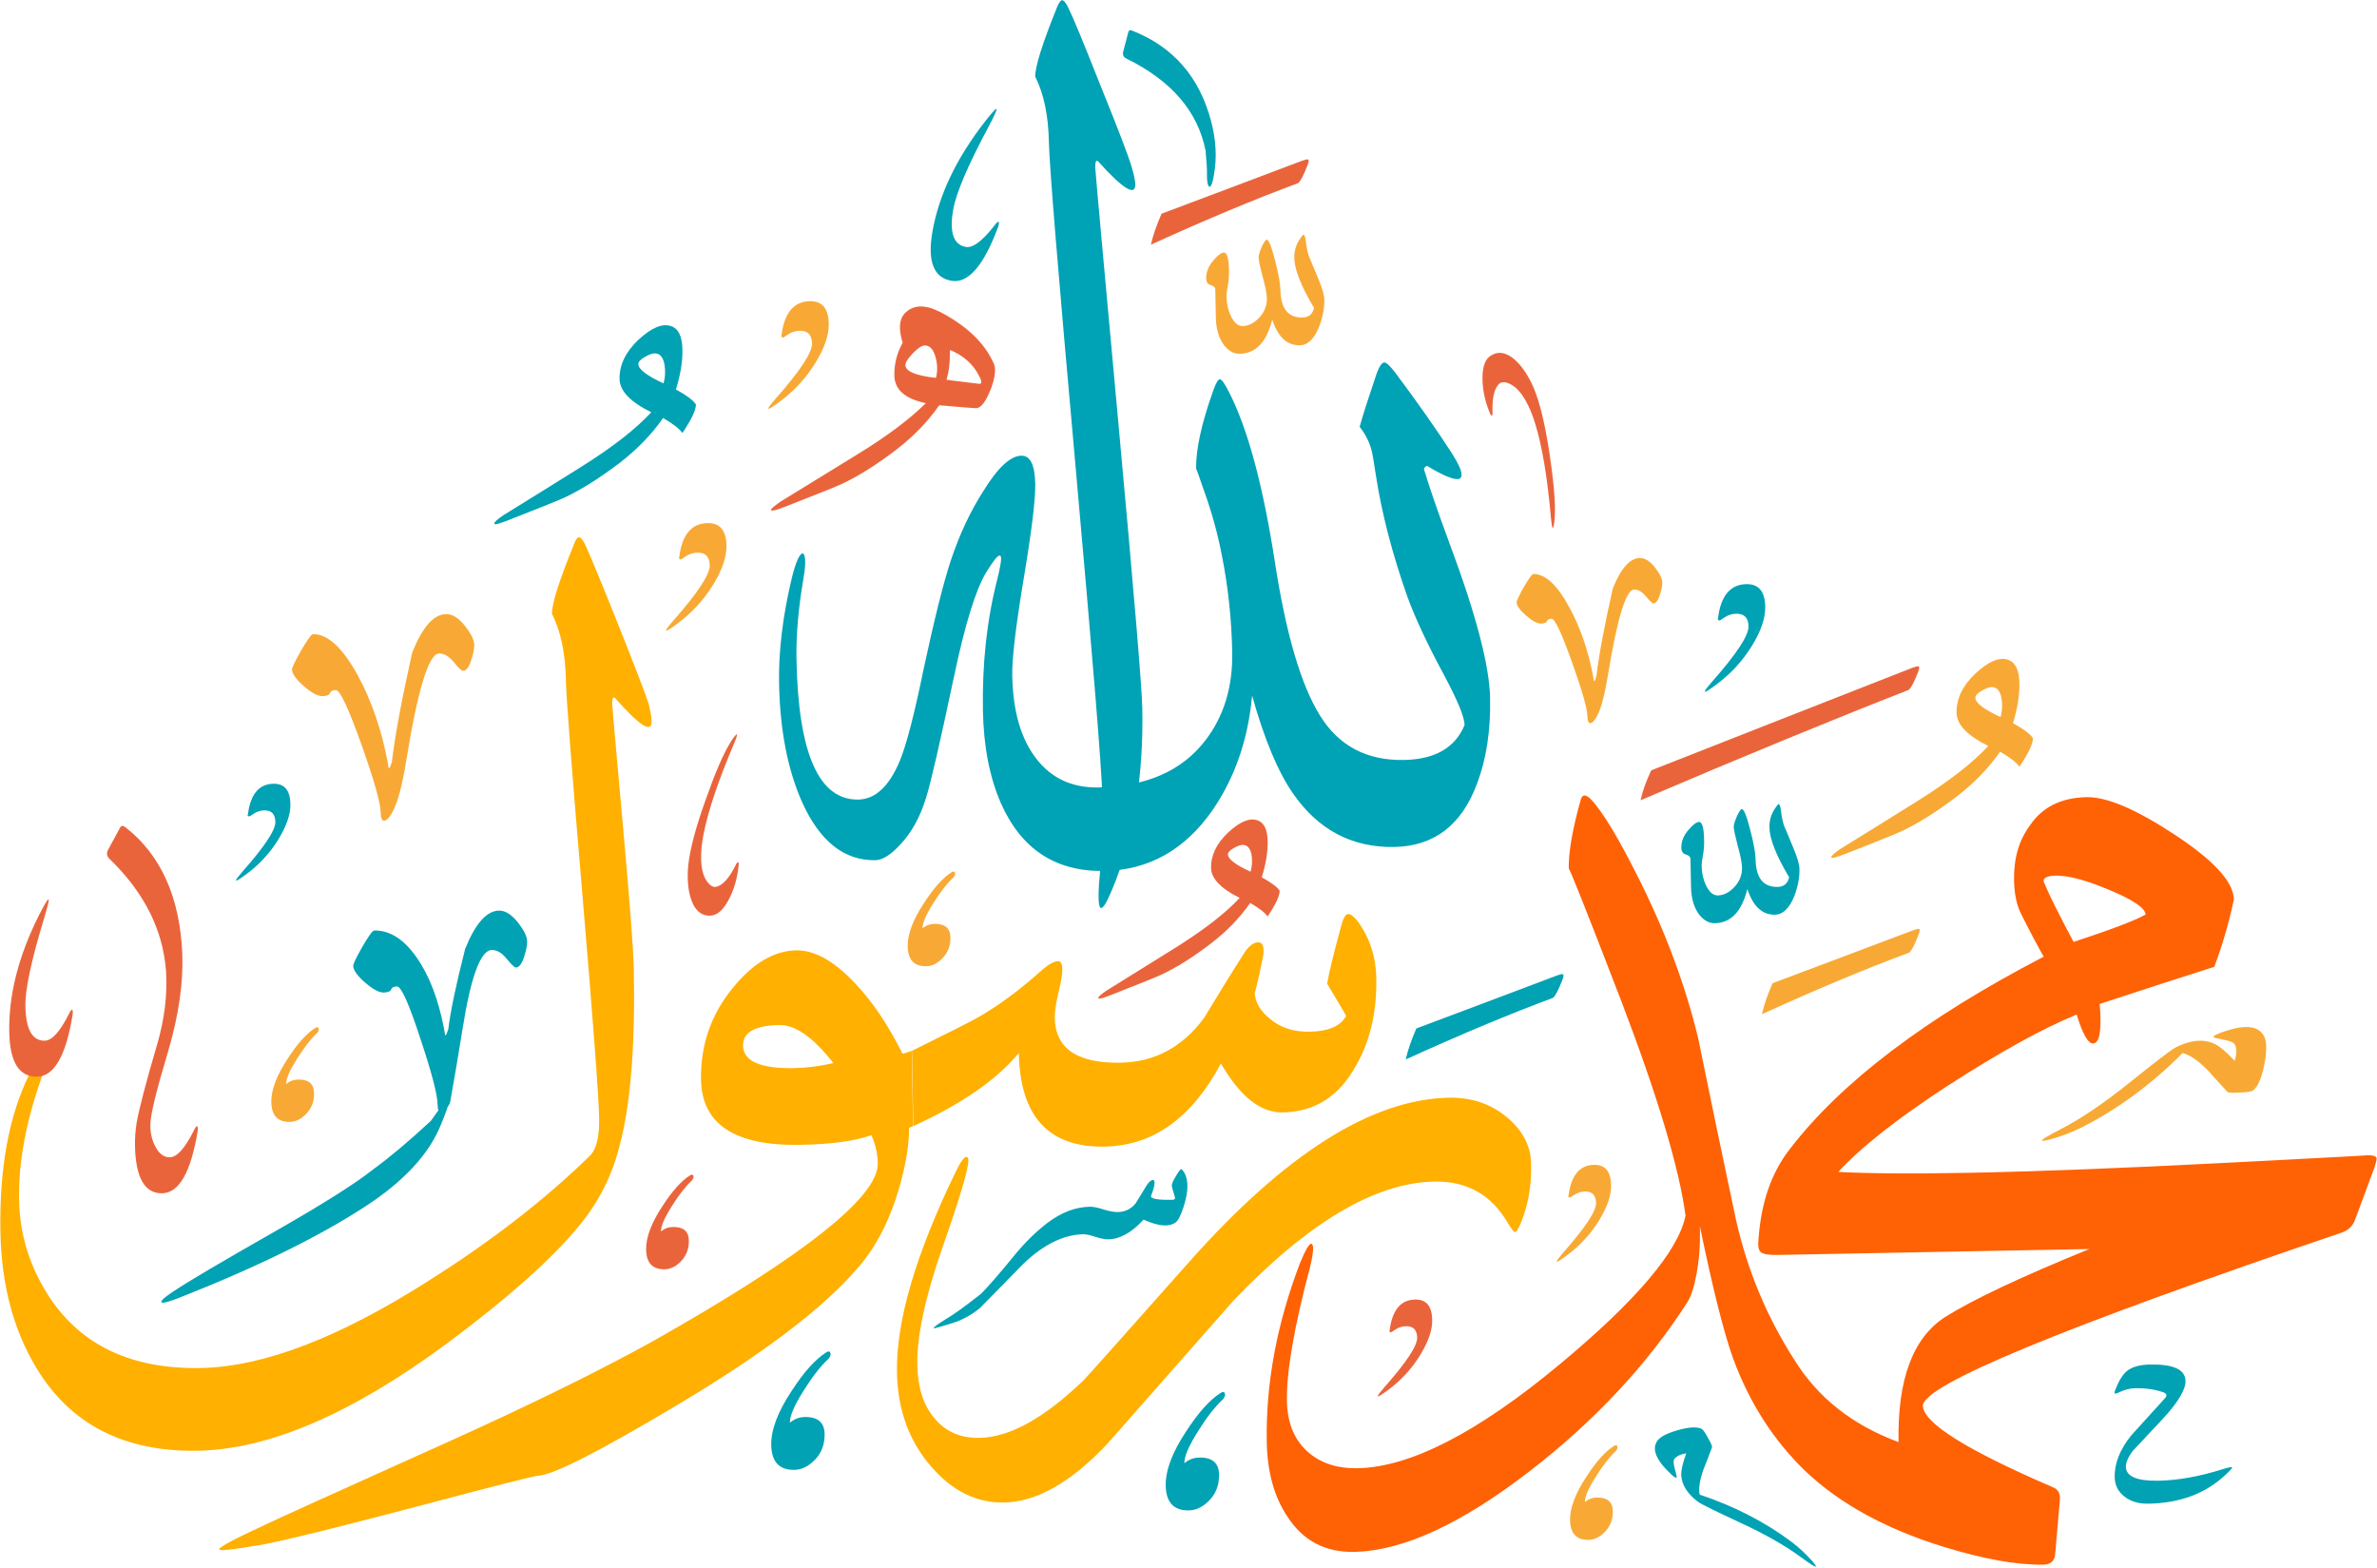 <?xml version="1.0" encoding="UTF-8" standalone="no"?>
<!DOCTYPE svg PUBLIC "-//W3C//DTD SVG 1.1//EN" "http://www.w3.org/Graphics/SVG/1.1/DTD/svg11.dtd">
<svg width="100%" height="100%" viewBox="0 0 1211 799" version="1.1" xmlns="http://www.w3.org/2000/svg" xmlns:xlink="http://www.w3.org/1999/xlink" xml:space="preserve" xmlns:serif="http://www.serif.com/" style="fill-rule:evenodd;clip-rule:evenodd;stroke-linejoin:round;stroke-miterlimit:2;">
    <g transform="matrix(1,0,0,1,-34.34,-27.657)">
        <g transform="matrix(4.167,0,0,4.167,-635.417,-1222.92)">
            <g transform="matrix(1.045,0,0,1.045,6.461,102.072)">
                <g>
                    <g>
                        <g transform="matrix(1,-0.019,0.019,1,-5.312,5.468)">
                            <path d="M271.746,205.871C271.746,202.738 271.262,200.164 270.289,198.148C270.289,197.016 271.188,194.312 273.008,190.047C273.238,189.527 273.438,189.273 273.602,189.273C273.797,189.273 274.016,189.543 274.285,190.102C274.805,191.199 276.012,194.258 277.883,199.281C279.883,204.484 281.035,207.687 281.359,208.895C281.609,209.812 281.754,210.496 281.754,210.945C281.754,212.387 280.367,211.523 277.598,208.355C277.273,207.902 277.109,208.102 277.109,208.949C277.109,209.234 277.813,219.242 279.254,238.973C280.691,258.699 281.41,269.805 281.41,272.273C281.41,279.867 280.242,286.547 277.938,292.305C277.453,293.477 277.055,294.32 276.77,294.844C276.316,295.617 276.047,295.727 275.941,295.187C275.813,294.59 275.867,293.352 276.086,291.461C276.371,288.867 276.535,285.844 276.535,282.387C276.535,279.255 275.723,266.402 274.141,243.812C272.539,221.223 271.746,208.57 271.746,205.871Z" style="fill:rgb(0,162,181);fill-rule:nonzero;"/>
                        </g>
                        <g transform="matrix(1,-0.019,0.019,1,-5.312,5.468)">
                            <path d="M312.625,259.691C310.969,254.668 309.852,249.988 309.258,245.613C309.043,243.922 308.879,242.895 308.773,242.5C308.539,241.582 308.105,240.684 307.457,239.816C307.906,238.305 308.629,236.219 309.602,233.52C309.926,232.727 310.23,232.348 310.48,232.348C310.715,232.348 311.113,232.727 311.707,233.52C314.281,237.102 316.441,240.305 318.188,243.129C318.906,244.301 319.266,245.129 319.266,245.613C319.266,245.973 319.105,246.152 318.781,246.152C318.133,246.152 316.961,245.613 315.27,244.551C315.109,244.551 314.98,244.66 314.875,244.895C315.469,247 316.402,249.914 317.699,253.625C320.633,261.957 322.109,268.023 322.109,271.841C322.109,275.638 321.535,278.969 320.398,281.793C318.512,286.617 315.234,289.031 310.59,289.031C305.641,289.031 301.734,286.871 298.871,282.586C297.145,280.012 295.613,276.16 294.281,271.013C293.707,276.195 292.051,280.641 289.352,284.387C286.039,288.922 281.789,291.191 276.625,291.191C270.918,291.191 266.941,288.473 264.652,283.02C263.395,279.957 262.766,276.375 262.766,272.234C262.766,266.762 263.41,261.668 264.707,256.953C265.051,255.676 265.23,254.828 265.23,254.414C265.23,254.184 265.176,254.074 265.051,254.074C264.816,254.074 264.293,254.703 263.484,255.965C262.207,257.961 260.875,261.992 259.469,268.078C257.652,275.927 256.465,280.66 255.906,282.281C255.168,284.531 254.105,286.348 252.738,287.715C251.641,288.852 250.668,289.426 249.859,289.426C246.223,289.426 243.395,287.105 241.414,282.477C239.797,278.646 238.984,274 238.984,268.562C238.984,264.766 239.563,260.625 240.73,256.16C241.004,255.152 241.254,254.414 241.523,253.91C241.867,253.301 242.117,253.227 242.242,253.676C242.371,254.199 242.316,255.117 242.047,256.449C241.398,259.852 241.074,262.949 241.074,265.793C241.074,276.789 243.379,282.297 248.004,282.297C249.984,282.297 251.641,280.805 252.938,277.852C253.746,275.996 254.734,272.453 255.906,267.25C257.258,261.488 258.39,257.277 259.324,254.594C260.406,251.535 261.738,248.816 263.34,246.441C265.051,243.777 266.563,242.445 267.82,242.445C268.867,242.445 269.387,243.543 269.387,245.758C269.387,247.594 268.867,251.285 267.82,256.863C266.777,262.461 266.273,266.207 266.273,268.133C266.273,272.289 267.137,275.547 268.883,277.888C270.613,280.246 273.043,281.414 276.121,281.414C281.719,281.414 285.93,279.652 288.719,276.141C290.934,273.371 292.051,269.949 292.051,265.883C292.051,261.977 291.707,258.195 291.059,254.559C290.609,251.984 289.98,249.539 289.207,247.234C288.559,245.219 288.234,244.262 288.234,244.391C288.234,242.156 288.953,239.098 290.43,235.211C290.754,234.363 291.008,233.949 291.203,233.949C291.438,233.949 291.797,234.508 292.32,235.605C294.406,239.945 296.047,246.586 297.254,255.531C298.387,263.902 300.023,269.88 302.164,273.477C304.289,277.078 307.531,278.88 311.902,278.88C315.539,278.88 317.934,277.547 319.066,274.919C319.066,274 318.313,272.055 316.781,269.052C314.82,265.25 313.453,262.121 312.625,259.691Z" style="fill:rgb(0,162,181);fill-rule:nonzero;"/>
                        </g>
                        <g transform="matrix(1,-0.019,0.019,1,-5.312,5.468)">
                            <path d="M398.285,298.605C398.285,297.832 396.773,296.789 393.75,295.492C390.727,294.176 388.492,293.656 387.07,293.926C386.551,294.051 386.352,294.285 386.477,294.609C387,295.977 388.117,298.316 389.809,301.648C394.234,300.281 397.063,299.273 398.285,298.605ZM343.816,332.789C343.172,327.191 340.828,318.801 336.797,307.605C332.891,296.859 330.93,291.656 330.93,291.98C330.93,290.02 331.453,287.32 332.496,283.883C332.695,283.289 333.09,283.289 333.664,283.883C335.035,285.375 336.887,288.598 339.227,293.547C342.16,299.723 344.305,305.879 345.672,311.996C346.984,319.09 348.316,326.199 349.688,333.293C350.91,339.285 353.09,344.812 356.219,349.887C358.883,354.387 362.898,357.664 368.227,359.75C368.227,352.391 370.152,347.547 373.984,345.207C377.242,343.246 382.895,340.707 390.977,337.594L354.457,337.594C353.484,337.594 352.855,337.469 352.566,337.25C352.262,337.02 352.188,336.441 352.313,335.543C352.711,331.367 353.969,327.945 356.129,325.281C362.305,317.523 372.367,310.199 386.281,303.305C385.703,302.258 384.859,300.605 383.762,298.316C383.238,297.273 382.984,295.941 382.984,294.305C382.984,291.766 383.633,289.66 384.93,287.969C386.426,285.809 388.676,284.746 391.66,284.746C394.004,284.746 397.352,286.238 401.723,289.227C406.332,292.359 408.652,294.969 408.652,297.039C407.988,299.848 407.18,302.457 406.207,304.871C402.496,305.969 397.996,307.336 392.723,308.957C392.922,312.035 392.633,313.562 391.859,313.562C391.266,313.562 390.652,312.41 390.008,310.145C385.957,311.711 380.863,314.41 374.672,318.242C368.746,321.953 364.445,325.211 361.781,328.02C365.238,328.27 370.277,328.414 376.922,328.414C384.93,328.414 394.973,328.215 407.09,327.82C419.184,327.422 424.691,327.242 423.574,327.242C424.223,327.242 424.621,327.332 424.746,327.531C424.816,327.656 424.711,328.09 424.457,328.793L422.117,334.75C421.848,335.469 421.324,335.957 420.551,336.227C387.629,346.703 371.16,353.145 371.16,355.559C371.16,357.574 376.199,360.852 386.281,365.422C386.801,365.672 387.035,366.16 386.965,366.879L386.281,373.324C386.152,374.043 385.703,374.402 384.91,374.402C381.797,374.402 377.855,373.613 373.105,372.047C366.461,369.832 361.207,366.809 357.301,362.973C353.645,359.32 350.91,354.891 349.094,349.691C348.047,346.629 346.844,341.426 345.473,334.066C345.473,335.363 345.422,336.566 345.293,337.684C344.953,340.223 344.465,341.984 343.816,342.957C339.012,350.121 332.766,356.566 325.078,362.289C316.945,368.336 310.016,371.379 304.289,371.379C300.906,371.379 298.332,369.941 296.566,367.078C295.074,364.738 294.336,361.84 294.336,358.383C294.336,351.543 295.758,344.578 298.621,337.484C299.27,335.992 299.734,335.234 299.988,335.234C300.113,335.309 300.188,335.469 300.188,335.723C300.188,336.191 300.059,336.926 299.789,337.973C297.773,345.008 296.785,350.211 296.785,353.594C296.785,356.258 297.629,358.312 299.305,359.75C300.742,360.977 302.598,361.605 304.883,361.605C311.059,361.605 319.031,357.699 328.789,349.887C337.895,342.598 342.918,336.891 343.816,332.789Z" style="fill:rgb(255,97,5);fill-rule:nonzero;"/>
                        </g>
                        <g transform="matrix(1,-0.019,0.019,1,-5.312,5.468)">
                            <path d="M263.484,364.828C260.262,364.828 257.453,363.371 255.043,360.473C252.504,357.449 251.242,353.758 251.242,349.383C251.242,343.371 253.711,335.523 258.66,325.84C259.183,324.832 259.578,324.328 259.867,324.328C260.012,324.363 260.062,324.488 260.062,324.723C260.062,325.695 259.004,329.078 256.844,334.859C254.699,340.637 253.637,345.207 253.637,348.555C253.637,351.129 254.23,353.184 255.438,354.711C256.699,356.367 258.48,357.215 260.746,357.215C264.293,357.215 268.414,355.02 273.098,350.66C273.617,350.141 277.813,345.621 285.641,337.125C297.109,324.687 307.352,318.477 316.402,318.477C318.996,318.477 321.227,319.25 323.082,320.836C324.938,322.418 325.871,324.273 325.871,326.379C325.871,328.988 325.422,331.277 324.539,333.273C324.215,333.977 324,334.336 323.855,334.336C323.695,334.336 323.426,333.977 323.027,333.273C321.176,329.926 318.328,328.25 314.496,328.25C307.566,328.25 299.629,332.77 290.664,341.824C285.695,347.258 280.711,352.695 275.742,358.133C271.402,362.594 267.316,364.828 263.484,364.828Z" style="fill:rgb(255,176,0);fill-rule:nonzero;"/>
                        </g>
                        <g transform="matrix(1,-0.019,0.019,1,-5.312,5.468)">
                            <path d="M269.117,302.621C269.91,301.973 270.523,301.648 270.973,301.648C271.313,301.648 271.477,301.937 271.477,302.531C271.477,303.105 271.313,304.043 270.973,305.301C270.648,306.578 270.484,307.57 270.484,308.273C270.484,311.855 273.023,313.652 278.102,313.652C282.078,313.652 285.371,311.961 287.965,308.578C289.602,305.969 291.258,303.395 292.949,300.855C293.473,300.207 293.957,299.883 294.406,299.883C295.055,299.883 295.219,300.566 294.895,301.937C294.246,304.742 293.922,305.984 293.922,305.66C293.922,306.832 294.516,307.91 295.723,308.918C296.93,309.945 298.441,310.449 300.277,310.449C302.473,310.449 303.91,309.855 304.559,308.687C304.559,308.613 303.84,307.355 302.418,304.871C302.672,303.5 303.266,301.289 304.164,298.227C304.434,297.254 304.723,296.77 305.047,296.77C305.316,296.77 305.676,297.059 306.125,297.633C307.492,299.594 308.18,301.809 308.18,304.293C308.18,308.324 307.297,311.781 305.531,314.645C303.516,318.102 300.652,319.828 296.945,319.828C294.336,319.828 291.977,317.867 289.816,313.961C286.309,320.258 281.719,323.426 276.047,323.426C269.477,323.426 266.203,319.719 266.203,312.285C263.594,315.344 259.433,318.117 253.711,320.602L253.711,311.801C257.992,309.785 260.566,308.543 261.414,308.09C264.023,306.668 266.578,304.832 269.117,302.621Z" style="fill:rgb(255,176,0);fill-rule:nonzero;"/>
                        </g>
                        <g transform="matrix(1,-0.019,0.019,1,-5.312,5.468)">
                            <path d="M253.676,320.602L253.188,320.801C253.188,322.691 252.758,325.031 251.91,327.82C250.738,331.547 249.121,334.57 247.031,336.91C242.93,341.59 235.676,346.898 225.254,352.82C216.09,358.043 210.691,360.652 209.051,360.652C208.656,360.652 203.941,361.75 194.902,363.965C185.273,366.305 179.242,367.672 176.832,368.066C174.238,368.465 172.637,368.66 172.063,368.66C171.793,368.66 171.629,368.625 171.574,368.555C171.574,368.301 173.359,367.383 176.941,365.816C178.184,365.242 185.598,362.039 199.188,356.242C208.566,352.211 216.414,348.539 222.715,345.207C240.551,335.578 249.461,328.809 249.461,324.887C249.461,323.789 249.246,322.672 248.777,321.574C246.836,322.223 244.063,322.547 240.48,322.547C232.813,322.547 228.977,319.937 228.977,314.734C228.977,310.684 230.273,307.137 232.867,304.078C235.277,301.215 237.781,299.793 240.391,299.793C242.477,299.793 244.691,301.055 247.031,303.59C249.102,305.805 250.957,308.648 252.594,312.105C252.719,312.105 253.078,311.996 253.676,311.801L253.676,320.602ZM244.492,313.059C242.207,310.02 240.137,308.488 238.246,308.488C235.387,308.488 233.965,309.262 233.965,310.828C233.965,312.645 235.945,313.562 239.902,313.562C241.324,313.562 242.855,313.402 244.492,313.059Z" style="fill:rgb(255,176,0);fill-rule:nonzero;"/>
                        </g>
                        <g transform="matrix(1,-0.019,0.019,1,-5.312,5.468)">
                            <path d="M214.434,331.473C211.23,335.254 205.992,339.754 198.719,344.957C187.453,352.965 177.66,356.98 169.324,356.98C160.688,356.98 154.441,353.613 150.59,346.918C147.996,342.418 146.699,337.109 146.699,330.988C146.699,323.57 147.926,317.453 150.406,312.629C151.309,310.738 151.957,309.801 152.352,309.785C152.477,309.801 152.551,309.965 152.551,310.289C152.551,310.863 152.281,311.836 151.777,313.203C149.887,318.297 148.949,322.977 148.949,327.281C148.949,331.383 150.086,335.219 152.352,338.801C156.008,344.469 161.82,347.313 169.828,347.313C177.121,347.313 185.992,344.109 196.469,337.738C204.012,333.184 210.457,328.395 215.785,323.375C216.574,322.652 216.973,321.195 216.973,318.98C216.973,316.316 216.484,307.605 215.516,292.863C214.543,278.105 214.055,269.699 214.055,267.609C214.055,264.477 213.551,261.922 212.578,259.887C212.578,258.719 213.496,256.02 215.316,251.789C215.516,251.266 215.711,251.012 215.891,251.012C216.09,251.012 216.324,251.266 216.574,251.789C217.098,252.957 218.305,256.02 220.176,260.969C222.137,266.168 223.309,269.391 223.688,270.633C223.883,271.535 223.992,272.219 223.992,272.687C223.992,274.109 222.625,273.227 219.906,270.039C219.582,269.591 219.422,269.789 219.422,270.633C219.422,270.832 219.742,275.492 220.391,284.637C221.039,293.801 221.363,299.453 221.363,301.594C221.363,310.648 220.68,317.504 219.313,322.203C218.395,325.66 216.773,328.738 214.434,331.473Z" style="fill:rgb(255,176,0);fill-rule:nonzero;"/>
                        </g>
                        <g transform="matrix(1,-0.019,0.019,1,-5.312,5.468)">
                            <path d="M381.762,275.187C381.996,274.435 382.031,273.677 381.906,272.919C381.762,272.091 381.383,271.66 380.773,271.66C380.484,271.66 380.105,271.805 379.602,272.074C379.117,272.344 378.863,272.613 378.863,272.883C378.863,273.477 379.836,274.25 381.762,275.187ZM380.27,278.535C377.855,277.294 376.633,275.98 376.633,274.594C376.633,272.937 377.406,271.406 378.938,270.023C380.484,268.652 381.762,268.133 382.77,268.508C383.633,268.816 384.047,269.734 384.047,271.281C384.047,272.648 383.777,274.199 383.203,275.927C384.426,276.63 385.184,277.224 385.508,277.727C385.508,278.375 384.949,279.474 383.867,281.039C383.543,280.551 382.805,279.941 381.637,279.238C380.285,281.109 378.559,282.82 376.488,284.367C374.113,286.094 371.934,287.426 369.953,288.309C369.539,288.508 367.254,289.391 363.098,290.918C362.449,291.152 362.016,291.281 361.801,291.281C361.691,291.281 361.656,291.242 361.656,291.191C361.656,291.047 362.016,290.723 362.734,290.254C365.813,288.437 368.891,286.602 371.988,284.746C375.695,282.512 378.449,280.445 380.27,278.535Z" style="fill:rgb(248,169,53);fill-rule:nonzero;"/>
                        </g>
                        <g transform="matrix(1,-0.019,0.019,1,-5.312,5.468)">
                            <path d="M354.512,305.805C359.586,304.004 365.094,302.062 371.035,299.937C371.449,299.793 371.699,299.738 371.773,299.793C371.879,299.867 371.844,300.082 371.699,300.441C371.23,301.594 370.855,302.297 370.566,302.531C365.563,304.277 359.766,306.562 353.195,309.406C353.465,308.309 353.914,307.102 354.512,305.805Z" style="fill:rgb(248,169,53);fill-rule:nonzero;"/>
                        </g>
                        <g transform="matrix(1,-0.019,0.019,1,-5.312,5.468)">
                            <path d="M357.91,292.523C357.91,293.531 357.68,294.59 357.246,295.672C356.633,297.094 355.879,297.797 354.941,297.797C353.449,297.797 352.402,296.77 351.773,294.734C351.07,297.344 349.777,298.66 347.902,298.66C347.203,298.66 346.59,298.301 346.066,297.598C345.473,296.77 345.188,295.672 345.188,294.32L345.188,291.117C345.188,290.848 345.008,290.668 344.664,290.559C344.305,290.469 344.141,290.184 344.141,289.75C344.141,289.047 344.43,288.344 345.023,287.68C345.563,287.066 345.996,286.781 346.266,286.781C346.645,286.781 346.824,287.48 346.824,288.887C346.824,289.625 346.754,290.234 346.645,290.723C346.535,291.227 346.48,291.641 346.48,292.02C346.48,292.773 346.625,293.492 346.934,294.195C347.309,295.004 347.762,295.418 348.301,295.418C349.004,295.418 349.668,295.094 350.281,294.449C350.891,293.816 351.199,293.062 351.199,292.215C351.199,291.711 351.055,290.867 350.746,289.66C350.461,288.473 350.316,287.734 350.316,287.445C350.316,287.176 350.461,286.762 350.711,286.203C350.98,285.645 351.18,285.375 351.305,285.375C351.539,285.375 351.848,286.168 352.223,287.75C352.602,289.336 352.801,290.504 352.801,291.262C352.801,293.457 353.629,294.555 355.32,294.555C356.059,294.555 356.508,294.176 356.688,293.457C355.23,290.902 354.492,288.957 354.492,287.59C354.492,286.816 354.691,286.133 355.086,285.52C355.355,285.105 355.535,284.891 355.625,284.871C355.734,284.871 355.824,285.125 355.879,285.645C355.949,286.367 356.059,286.977 356.219,287.445C356.258,287.5 356.598,288.398 357.281,290.129C357.695,291.172 357.91,291.965 357.91,292.523Z" style="fill:rgb(0,162,180);fill-rule:nonzero;"/>
                        </g>
                        <g transform="matrix(1,-0.019,0.019,1,-5.312,5.468)">
                            <path d="M340.793,280.641C350.605,276.988 360.863,273.191 371.555,269.23C371.988,269.086 372.223,269.031 372.313,269.086C372.402,269.156 372.383,269.375 372.223,269.734C371.754,270.888 371.375,271.57 371.09,271.805C362.125,275.117 351.574,279.219 339.48,284.117C339.73,283.035 340.184,281.883 340.793,280.641Z" style="fill:rgb(234,100,59);fill-rule:nonzero;"/>
                        </g>
                        <g transform="matrix(1,-0.019,0.019,1,-5.312,5.468)">
                            <path d="M312.75,310.305C317.824,308.504 323.336,306.562 329.273,304.437C329.688,304.293 329.941,304.238 330.012,304.293C330.121,304.367 330.086,304.582 329.941,304.941C329.473,306.094 329.094,306.797 328.805,307.031C323.801,308.777 318.008,311.062 311.438,313.906C311.707,312.809 312.156,311.602 312.75,310.305Z" style="fill:rgb(0,162,180);fill-rule:nonzero;"/>
                        </g>
                        <g transform="matrix(1,-0.019,0.019,1,-5.312,5.468)">
                            <path d="M293.707,291.605C293.922,290.937 293.957,290.254 293.852,289.57C293.707,288.812 293.363,288.453 292.824,288.453C292.57,288.453 292.211,288.578 291.781,288.812C291.328,289.066 291.098,289.301 291.098,289.535C291.098,290.074 291.977,290.777 293.707,291.605ZM292.375,294.645C290.195,293.512 289.098,292.324 289.098,291.082C289.098,289.586 289.801,288.219 291.168,286.977C292.555,285.734 293.707,285.27 294.625,285.609C295.398,285.879 295.777,286.707 295.777,288.094C295.777,289.336 295.523,290.738 295.004,292.289C296.102,292.918 296.801,293.457 297.07,293.891C297.07,294.484 296.586,295.473 295.598,296.879C295.324,296.445 294.66,295.906 293.598,295.258C292.375,296.949 290.824,298.496 288.953,299.883C286.828,301.449 284.867,302.637 283.086,303.43C282.727,303.609 280.656,304.402 276.91,305.789C276.316,306.004 275.941,306.113 275.742,306.113C275.652,306.113 275.617,306.074 275.617,306.039C275.617,305.895 275.941,305.609 276.59,305.195C279.359,303.555 282.133,301.898 284.922,300.227C288.254,298.211 290.734,296.355 292.375,294.645Z" style="fill:rgb(234,100,59);fill-rule:nonzero;"/>
                        </g>
                        <g transform="matrix(1,-0.019,0.019,1,-5.312,5.468)">
                            <path d="M226.133,233.195C226.367,232.437 226.402,231.684 226.277,230.926C226.133,230.098 225.758,229.664 225.145,229.664C224.855,229.664 224.477,229.809 223.973,230.078C223.488,230.352 223.234,230.621 223.234,230.891C223.234,231.484 224.207,232.258 226.133,233.195ZM224.641,236.543C222.227,235.301 221.004,233.984 221.004,232.602C221.004,230.945 221.777,229.414 223.309,228.027C224.855,226.66 226.133,226.137 227.141,226.516C228.008,226.82 228.422,227.738 228.422,229.289C228.422,230.656 228.148,232.203 227.574,233.934C228.797,234.633 229.555,235.227 229.879,235.73C229.879,236.379 229.32,237.477 228.238,239.043C227.914,238.559 227.18,237.945 226.008,237.242C224.656,239.117 222.93,240.824 220.859,242.375C218.484,244.102 216.305,245.434 214.324,246.316C213.91,246.512 211.625,247.395 207.469,248.926C206.82,249.16 206.387,249.285 206.172,249.285C206.063,249.285 206.027,249.25 206.027,249.195C206.027,249.051 206.387,248.727 207.109,248.258C210.188,246.441 213.266,244.605 216.359,242.75C220.066,240.52 222.82,238.449 224.641,236.543Z" style="fill:rgb(0,162,180);fill-rule:nonzero;"/>
                        </g>
                        <g transform="matrix(1,-0.019,0.019,1,-5.312,5.468)">
                            <path d="M303.605,224.879C303.605,225.887 303.371,226.949 302.941,228.027C302.328,229.449 301.57,230.152 300.637,230.152C299.141,230.152 298.098,229.125 297.469,227.09C296.766,229.703 295.469,231.016 293.598,231.016C292.895,231.016 292.285,230.656 291.762,229.953C291.168,229.125 290.879,228.027 290.879,226.676L290.879,223.473C290.879,223.203 290.699,223.023 290.359,222.914C289.996,222.824 289.836,222.539 289.836,222.105C289.836,221.402 290.125,220.703 290.719,220.035C291.258,219.422 291.691,219.137 291.961,219.137C292.34,219.137 292.52,219.836 292.52,221.242C292.52,221.98 292.445,222.59 292.34,223.078C292.23,223.582 292.176,223.996 292.176,224.375C292.176,225.129 292.32,225.852 292.625,226.551C293.004,227.363 293.453,227.777 293.992,227.777C294.695,227.777 295.363,227.453 295.973,226.805C296.586,226.172 296.891,225.418 296.891,224.57C296.891,224.066 296.746,223.223 296.441,222.016C296.152,220.828 296.012,220.09 296.012,219.801C296.012,219.531 296.152,219.117 296.406,218.559C296.676,218 296.875,217.73 297,217.73C297.234,217.73 297.539,218.523 297.918,220.109C298.297,221.691 298.492,222.863 298.492,223.617C298.492,225.812 299.32,226.91 301.016,226.91C301.754,226.91 302.203,226.535 302.383,225.812C300.926,223.258 300.188,221.312 300.188,219.945C300.188,219.172 300.383,218.488 300.781,217.875C301.051,217.461 301.23,217.246 301.32,217.227C301.43,217.227 301.52,217.48 301.57,218C301.645,218.723 301.754,219.332 301.914,219.801C301.949,219.855 302.293,220.754 302.977,222.484C303.391,223.527 303.605,224.32 303.605,224.879Z" style="fill:rgb(248,169,53);fill-rule:nonzero;"/>
                        </g>
                        <g transform="matrix(1,-0.019,0.019,1,-5.312,5.468)">
                            <path d="M284.762,214.457C289.836,212.656 295.344,210.711 301.285,208.586C301.699,208.445 301.949,208.391 302.023,208.445C302.129,208.516 302.094,208.73 301.949,209.09C301.48,210.242 301.105,210.945 300.816,211.18C295.813,212.926 290.016,215.211 283.445,218.055C283.715,216.957 284.164,215.75 284.762,214.457Z" style="fill:rgb(234,100,59);fill-rule:nonzero;"/>
                        </g>
                        <g transform="matrix(1,-0.019,0.019,1,-5.312,5.468)">
                            <path d="M290.969,210.047C290.844,210.73 290.719,211.16 290.574,211.324C290.449,211.484 290.34,211.434 290.25,211.16C290.18,210.891 290.141,210.496 290.16,209.973C290.195,209.453 290.141,208.535 290.051,207.184C289.223,202.559 286.199,198.902 280.961,196.223C280.656,196.059 280.547,195.789 280.637,195.41L281.285,193.125C281.34,192.926 281.504,192.875 281.773,193C286.469,194.961 289.457,198.508 290.734,203.637C291.293,205.887 291.383,208.031 290.969,210.047Z" style="fill:rgb(0,162,180);fill-rule:nonzero;"/>
                        </g>
                        <g transform="matrix(1,-0.019,0.019,1,-5.312,5.468)">
                            <path d="M263.125,233.156C262.457,231.684 261.305,230.602 259.703,229.918C259.703,231.34 259.543,232.508 259.234,233.391C259.433,233.445 260.695,233.625 262.98,233.934C263.105,233.969 263.195,233.949 263.25,233.895C263.359,233.789 263.32,233.555 263.125,233.156ZM258.012,233.156C258.226,232.402 258.226,231.59 258.012,230.746C257.777,229.809 257.363,229.34 256.769,229.34C256.43,229.34 255.961,229.629 255.367,230.223C254.773,230.836 254.465,231.285 254.465,231.59C254.465,232.328 255.652,232.852 258.012,233.156ZM254.195,228.98C253.727,227.363 253.836,226.227 254.504,225.543C255.023,225.023 255.637,224.77 256.34,224.77C257.023,224.77 257.797,225.004 258.68,225.473C261.758,227.164 263.809,229.215 264.816,231.629C264.887,231.789 264.941,232.004 264.941,232.258C264.941,233.086 264.672,234.059 264.148,235.156C263.629,236.234 263.125,236.793 262.637,236.793C262.441,236.793 261.019,236.648 258.336,236.363C256.984,238.234 255.293,239.906 253.297,241.402C250.922,243.148 248.762,244.461 246.781,245.344C246.367,245.543 244.063,246.422 239.902,247.953C239.258,248.187 238.805,248.312 238.57,248.312C238.465,248.312 238.43,248.277 238.43,248.223C238.43,248.098 238.805,247.793 239.543,247.289C242.605,245.488 245.645,243.707 248.688,241.906C252.18,239.855 254.863,237.91 256.769,236.09C254.359,235.535 253.152,234.453 253.152,232.797C253.152,231.449 253.492,230.168 254.195,228.98Z" style="fill:rgb(234,100,59);fill-rule:nonzero;"/>
                        </g>
                        <g transform="matrix(1,-0.019,0.019,1,-5.312,5.468)">
                            <path d="M265.211,215.445C265.34,215.266 265.465,215.141 265.57,215.066C265.699,215.012 265.734,215.051 265.715,215.141C265.734,215.246 265.699,215.41 265.625,215.625C263.844,220.145 261.988,222.215 260.047,221.836C257.957,221.441 257.258,219.512 257.922,216.059C258.75,211.809 260.855,207.598 264.223,203.402C265.051,202.379 265.535,201.855 265.66,201.836C265.699,201.855 265.715,201.875 265.699,201.91C265.66,202.125 265.355,202.754 264.797,203.766C262.242,208.316 260.785,211.559 260.406,213.5C259.883,216.164 260.351,217.625 261.793,217.91C262.621,218.074 263.754,217.246 265.211,215.445Z" style="fill:rgb(0,162,180);fill-rule:nonzero;"/>
                        </g>
                        <g transform="matrix(1,-0.019,0.019,1,-5.312,5.468)">
                            <path d="M245.594,226.586C245.594,227.918 245.035,229.434 243.953,231.125C242.82,232.887 241.379,234.398 239.617,235.641C238.914,236.145 238.5,236.398 238.375,236.398C238.34,236.398 238.34,236.379 238.34,236.344C238.34,236.254 238.625,235.875 239.219,235.227C242.137,232.043 243.594,229.918 243.594,228.855C243.594,227.848 243.125,227.344 242.191,227.344C241.668,227.344 241.199,227.488 240.785,227.758C240.48,227.973 240.281,228.082 240.211,228.117C240.156,228.062 240.086,228.027 240.012,227.992C240.031,227.902 240.086,227.613 240.156,227.184C240.625,224.984 241.723,223.906 243.434,223.906C244.871,223.906 245.594,224.789 245.594,226.586Z" style="fill:rgb(248,169,53);fill-rule:nonzero;"/>
                        </g>
                        <g transform="matrix(1,-0.019,0.019,1,-5.312,5.468)">
                            <path d="M233.496,289.715C233.566,289.535 233.656,289.426 233.73,289.371C233.785,289.316 233.82,289.336 233.84,289.406C233.875,289.48 233.875,289.625 233.84,289.805C233.656,291.281 233.242,292.613 232.578,293.781C231.91,294.953 231.191,295.547 230.398,295.547C229.555,295.562 228.906,295.113 228.457,294.215C228.023,293.297 227.824,292.07 227.879,290.543C227.953,288.633 228.672,285.863 230.059,282.191C231.266,278.949 232.289,276.664 233.172,275.312C233.566,274.703 233.84,274.396 233.965,274.38C233.98,274.469 233.875,274.828 233.605,275.422C231.66,279.777 230.398,283.289 229.824,285.969C229.59,287.031 229.48,288.004 229.48,288.867C229.48,290.055 229.699,290.957 230.129,291.551C230.473,292.055 230.832,292.25 231.191,292.18C231.949,292.02 232.703,291.207 233.496,289.715Z" style="fill:rgb(234,100,59);fill-rule:nonzero;"/>
                        </g>
                        <g transform="matrix(1,-0.019,0.019,1,-5.312,5.468)">
                            <path d="M233.137,252.309C233.137,253.641 232.578,255.152 231.496,256.844C230.363,258.609 228.926,260.121 227.16,261.363C226.457,261.867 226.043,262.121 225.918,262.121C225.883,262.121 225.883,262.102 225.883,262.066C225.883,261.977 226.172,261.598 226.766,260.949C229.68,257.762 231.137,255.641 231.137,254.578C231.137,253.57 230.672,253.066 229.734,253.066C229.211,253.066 228.742,253.211 228.328,253.48C228.023,253.695 227.824,253.805 227.754,253.84C227.699,253.785 227.629,253.75 227.555,253.715C227.574,253.625 227.629,253.336 227.699,252.902C228.168,250.707 229.266,249.629 230.977,249.629C232.414,249.629 233.137,250.508 233.137,252.309Z" style="fill:rgb(248,169,53);fill-rule:nonzero;"/>
                        </g>
                        <g transform="matrix(1,-0.019,0.019,1,-5.312,5.468)">
                            <path d="M327.438,257.422C328.824,257.422 330.211,258.734 331.578,261.398C332.84,263.812 333.703,266.531 334.207,269.521C334.242,269.805 334.277,269.984 334.277,270.023C334.332,270.113 334.367,270.113 334.387,270.023C334.422,269.984 334.477,269.805 334.586,269.521C334.945,266.945 335.664,263.543 336.691,259.328C337.68,256.953 338.762,255.785 339.93,255.785C340.543,255.785 341.137,256.18 341.73,256.988C342.254,257.691 342.504,258.27 342.504,258.699C342.504,259.043 342.414,259.492 342.234,260.031C342,260.75 341.73,261.129 341.426,261.129C341.297,261.129 341.012,260.84 340.559,260.285C340.109,259.727 339.66,259.457 339.191,259.457C338.238,259.457 337.141,262.82 335.914,269.555C335.52,271.695 335.09,273.207 334.621,274.091C334.297,274.685 334.008,274.988 333.773,274.988C333.559,274.988 333.449,274.703 333.449,274.16C333.449,273.281 332.891,271.172 331.777,267.844C330.625,264.406 329.867,262.695 329.473,262.695C329.184,262.695 329.004,262.785 328.934,262.965C328.844,263.145 328.609,263.234 328.23,263.234C327.781,263.234 327.203,262.91 326.484,262.246C325.766,261.598 325.422,261.074 325.422,260.699C325.422,260.52 325.711,259.922 326.305,258.914C326.914,257.906 327.293,257.422 327.438,257.422Z" style="fill:rgb(248,169,53);fill-rule:nonzero;"/>
                        </g>
                        <g transform="matrix(1,-0.019,0.019,1,-5.312,5.468)">
                            <path d="M323.027,238.324C323.047,238.523 323.027,238.664 322.992,238.754C322.957,238.828 322.922,238.828 322.867,238.773C322.793,238.719 322.738,238.594 322.688,238.434C322.145,237.027 321.895,235.66 321.93,234.309C321.965,232.977 322.324,232.113 323.012,231.754C323.766,231.32 324.539,231.41 325.367,232.004C326.18,232.602 326.934,233.59 327.602,234.977C328.43,236.687 329.094,239.477 329.598,243.363C330.047,246.785 330.211,249.285 330.066,250.906C329.992,251.609 329.922,252.023 329.813,252.094C329.742,252.023 329.688,251.66 329.633,250.996C329.309,246.242 328.77,242.555 328.016,239.926C327.727,238.863 327.367,237.965 326.969,237.207C326.41,236.145 325.781,235.461 325.117,235.137C324.594,234.867 324.18,234.852 323.891,235.082C323.316,235.57 323.012,236.648 323.027,238.324Z" style="fill:rgb(234,100,59);fill-rule:nonzero;"/>
                        </g>
                        <g transform="matrix(1,-0.019,0.019,1,-5.312,5.468)">
                            <path d="M354.492,261.758C354.492,263.09 353.934,264.605 352.855,266.297C351.719,268.06 350.281,269.57 348.516,270.812C347.813,271.316 347.398,271.57 347.273,271.57C347.238,271.57 347.238,271.552 347.238,271.516C347.238,271.427 347.527,271.047 348.121,270.398C351.035,267.215 352.492,265.09 352.492,264.027C352.492,263.02 352.027,262.516 351.09,262.516C350.566,262.516 350.102,262.66 349.688,262.93C349.379,263.145 349.184,263.254 349.109,263.289C349.055,263.234 348.984,263.199 348.91,263.164C348.93,263.074 348.984,262.785 349.055,262.355C349.523,260.156 350.621,259.078 352.332,259.078C353.773,259.078 354.492,259.961 354.492,261.758Z" style="fill:rgb(0,162,180);fill-rule:nonzero;"/>
                        </g>
                        <g transform="matrix(1,-0.019,0.019,1,-5.312,5.468)">
                            <path d="M208.945,298.137C208.945,298.57 208.836,299.129 208.602,299.812C208.313,300.711 207.973,301.18 207.574,301.18C207.414,301.18 207.055,300.82 206.496,300.117C205.957,299.414 205.379,299.074 204.785,299.074C203.488,299.074 202.285,302.133 201.188,308.289C200.699,311.027 200.16,313.887 199.566,316.875C199.152,317.633 198.793,318.008 198.504,318.008C198.234,318.008 198.109,317.668 198.109,316.984C198.109,315.852 197.496,313.293 196.254,309.316C194.992,305.176 194.113,303.125 193.625,303.125C193.266,303.125 193.031,303.23 192.941,303.465C192.836,303.684 192.547,303.809 192.059,303.809C191.504,303.809 190.781,303.395 189.883,302.582C188.98,301.773 188.551,301.109 188.551,300.621C188.551,300.406 188.91,299.668 189.664,298.406C190.422,297.148 190.891,296.535 191.09,296.535C192.906,296.535 194.543,297.617 195.984,299.777C197.441,301.937 198.449,304.762 199.043,308.234C199.098,308.594 199.133,308.812 199.133,308.867C199.207,308.973 199.242,308.973 199.277,308.867C199.313,308.812 199.387,308.594 199.531,308.234C199.816,306.164 200.539,303.051 201.672,298.91C202.914,295.961 204.266,294.484 205.723,294.484C206.477,294.484 207.215,294.988 207.973,295.996C208.621,296.879 208.945,297.578 208.945,298.137ZM198.395,319.523C196.938,322.871 193.949,325.965 189.414,328.793C183.887,332.246 176.488,335.703 167.219,339.141C166.391,339.43 165.852,339.59 165.547,339.59C165.422,339.59 165.367,339.555 165.367,339.484C165.367,339.285 165.836,338.906 166.77,338.312C168.426,337.234 172.512,334.93 179.027,331.383C184.625,328.324 188.406,326.02 190.402,324.488C192.313,323.156 194.617,321.305 197.281,318.926C198.414,317.379 199.098,316.586 199.332,316.586C199.387,316.586 199.422,316.625 199.422,316.676C199.422,317.039 199.078,317.992 198.395,319.523Z" style="fill:rgb(0,162,180);fill-rule:nonzero;"/>
                        </g>
                        <g transform="matrix(1,-0.019,0.019,1,-5.312,5.468)">
                            <path d="M162.863,318.531C163.172,316.93 164.016,313.906 165.422,309.441C166.355,306.488 166.77,303.609 166.645,300.801C166.375,295.961 164.25,291.551 160.289,287.57C159.965,287.246 159.91,286.887 160.145,286.492L161.605,283.918C161.73,283.684 161.945,283.684 162.234,283.918C166.34,287.266 168.445,292.27 168.59,298.91C168.641,302.258 168.031,306.004 166.734,310.145C165.293,314.625 164.555,317.434 164.484,318.531C164.41,319.574 164.594,320.512 165.023,321.34C165.438,322.168 165.996,322.602 166.68,322.602C167.527,322.602 168.48,321.555 169.559,319.504C169.648,319.305 169.758,319.16 169.848,319.055C169.957,319 169.992,319.02 169.992,319.109C170.027,319.215 170.027,319.379 169.992,319.594C169.109,324.383 167.688,326.793 165.707,326.793C163.656,326.793 162.629,324.922 162.629,321.176C162.629,320.332 162.703,319.449 162.863,318.531Z" style="fill:rgb(234,100,59);fill-rule:nonzero;"/>
                        </g>
                        <g transform="matrix(1,-0.019,0.019,1,-5.312,5.468)">
                            <path d="M184.59,261.742C186.301,261.742 188.027,263.398 189.758,266.711C191.32,269.75 192.402,273.138 193.031,276.88C193.086,277.238 193.121,277.437 193.121,277.508C193.195,277.602 193.23,277.602 193.266,277.508C193.301,277.437 193.391,277.238 193.52,276.88C193.969,273.656 194.852,269.41 196.145,264.117C197.387,261.164 198.738,259.691 200.195,259.691C200.953,259.691 201.691,260.195 202.445,261.203C203.094,262.082 203.418,262.785 203.418,263.344C203.418,263.777 203.309,264.316 203.074,265C202.789,265.918 202.445,266.367 202.051,266.367C201.887,266.367 201.527,266.027 200.988,265.324C200.43,264.621 199.855,264.281 199.277,264.281C198.07,264.281 196.703,268.492 195.176,276.914C194.688,279.599 194.148,281.488 193.555,282.586C193.141,283.34 192.781,283.719 192.492,283.719C192.223,283.719 192.098,283.379 192.098,282.695C192.098,281.578 191.395,278.935 190.008,274.773C188.566,270.474 187.613,268.328 187.129,268.328C186.77,268.328 186.535,268.437 186.445,268.672C186.336,268.888 186.047,269.013 185.563,269.013C185.004,269.013 184.285,268.602 183.383,267.789C182.484,266.98 182.051,266.312 182.051,265.828C182.051,265.613 182.41,264.875 183.168,263.613C183.926,262.355 184.391,261.742 184.59,261.742Z" style="fill:rgb(248,169,53);fill-rule:nonzero;"/>
                        </g>
                        <g transform="matrix(1,-0.019,0.019,1,-5.312,5.468)">
                            <path d="M181.566,281.559C181.566,282.766 181.063,284.117 180.09,285.645C179.082,287.23 177.77,288.598 176.184,289.715C175.555,290.164 175.176,290.398 175.051,290.398C175.031,290.398 175.031,290.379 175.031,290.363C175.031,290.254 175.301,289.93 175.824,289.336C178.453,286.473 179.766,284.566 179.766,283.613C179.766,282.695 179.336,282.242 178.488,282.242C178.039,282.242 177.605,282.371 177.227,282.621C176.957,282.801 176.777,282.91 176.707,282.926C176.672,282.891 176.598,282.855 176.527,282.836C176.563,282.73 176.598,282.496 176.672,282.102C177.102,280.121 178.074,279.148 179.621,279.148C180.918,279.148 181.566,279.957 181.566,281.559Z" style="fill:rgb(0,162,180);fill-rule:nonzero;"/>
                        </g>
                        <g transform="matrix(1,-0.019,0.019,1,-5.312,5.468)">
                            <path d="M180.809,318.73C181.457,318.73 182.09,318.441 182.664,317.883C183.348,317.219 183.691,316.406 183.691,315.418C183.691,314.336 183.078,313.797 181.855,313.797C181.313,313.797 180.848,313.961 180.449,314.301C180.449,313.652 180.898,312.684 181.781,311.352C182.594,310.109 183.383,309.117 184.176,308.398C184.355,308.184 184.43,308 184.355,307.84C184.301,307.695 184.176,307.676 183.961,307.805C182.934,308.434 181.836,309.605 180.664,311.352C179.336,313.293 178.668,314.969 178.668,316.371C178.668,317.937 179.371,318.73 180.809,318.73Z" style="fill:rgb(248,169,53);fill-rule:nonzero;"/>
                        </g>
                        <g transform="matrix(1,-0.019,0.019,1,-5.312,5.468)">
                            <path d="M155.195,305.609C155.285,305.41 155.395,305.266 155.484,305.156C155.594,305.105 155.629,305.121 155.629,305.211C155.664,305.301 155.664,305.465 155.629,305.699C154.766,310.484 153.324,312.879 151.344,312.879C149.219,312.879 148.176,311.117 148.176,307.605C148.176,303.27 149.418,298.73 151.922,293.98C152.551,292.809 152.91,292.199 153.055,292.18C153.07,292.18 153.09,292.199 153.09,292.215C153.09,292.449 152.91,293.117 152.551,294.23C150.93,299.184 150.121,302.637 150.121,304.617C150.121,307.316 150.84,308.687 152.316,308.687C153.16,308.687 154.117,307.66 155.195,305.609Z" style="fill:rgb(234,100,59);fill-rule:nonzero;"/>
                        </g>
                        <g transform="matrix(1,-0.019,0.019,1,-5.312,5.468)">
                            <path d="M406.352,364.34C404.012,366.449 401.004,367.508 397.313,367.508C396.16,367.508 395.227,367.203 394.508,366.609C393.785,366.016 393.426,365.258 393.426,364.34C393.426,362.723 394.094,361.102 395.461,359.48C396.793,358.059 398.141,356.621 399.492,355.199C399.781,354.891 399.691,354.656 399.258,354.496C398.25,354.137 397.172,353.973 396.02,353.973C395.387,353.973 394.703,354.137 393.949,354.496C393.785,354.566 393.68,354.586 393.625,354.531C393.59,354.496 393.59,354.371 393.66,354.191C394.129,353.055 394.613,352.301 395.102,351.941C395.695,351.473 396.594,351.238 397.816,351.238C400.555,351.238 401.922,351.902 401.922,353.234C401.922,354.242 401.039,355.664 399.277,357.52C398.051,358.797 396.809,360.074 395.551,361.355C395.027,362.055 394.758,362.648 394.758,363.152C394.758,364.27 396.02,364.844 398.539,364.844C400.859,364.844 403.379,364.434 406.063,363.641C406.816,363.422 407.195,363.371 407.195,363.461C407.195,363.551 406.906,363.855 406.352,364.34Z" style="fill:rgb(0,162,180);fill-rule:nonzero;"/>
                        </g>
                        <g transform="matrix(0.824,-0.049,0.049,0.824,45.094,80.134)">
                            <path d="M338.527,357.395C338.977,356.855 340.004,356.422 341.566,356.078C343.152,355.738 344.27,355.754 344.898,356.133C345.059,356.242 345.328,356.672 345.691,357.449C346.066,358.223 346.23,358.672 346.176,358.816C345.691,359.914 345.203,360.992 344.699,362.055C344.141,363.461 343.906,364.574 344.035,365.402C348.75,367.293 352.926,369.742 356.527,372.766C357.59,373.664 358.559,374.672 359.461,375.824C359.766,376.238 359.91,376.473 359.875,376.547C359.785,376.652 359.117,376.168 357.859,375.125C355.77,373.379 353.016,371.578 349.559,369.723C346.121,367.871 344.18,366.773 343.746,366.41C342.305,365.187 341.586,363.891 341.586,362.488C341.605,361.82 341.891,360.797 342.484,359.445C341.676,359.52 341.082,359.75 340.738,360.164C340.578,360.363 340.578,360.832 340.738,361.586C340.902,362.344 340.957,362.738 340.922,362.793C340.848,362.883 340.613,362.738 340.254,362.379C338.148,360.184 337.57,358.527 338.527,357.395Z" style="fill:rgb(0,162,180);fill-rule:nonzero;"/>
                        </g>
                        <g transform="matrix(1,-0.019,0.019,1,-5.312,5.468)">
                            <path d="M411.875,313.094C412.199,313.727 412.184,314.84 411.84,316.426C411.496,318.008 411.031,319.02 410.438,319.434C410.273,319.539 409.77,319.613 408.906,319.629C408.043,319.664 407.574,319.629 407.465,319.523C406.676,318.621 405.883,317.738 405.109,316.84C404.063,315.758 403.129,315.113 402.316,314.879C398.664,318.422 394.723,321.215 390.492,323.285C389.25,323.895 387.918,324.363 386.516,324.723C386.012,324.832 385.738,324.867 385.688,324.812C385.633,324.687 386.336,324.273 387.809,323.555C390.258,322.367 393.012,320.566 396.109,318.172C399.203,315.777 401.004,314.465 401.508,314.211C403.219,313.383 404.711,313.258 405.973,313.832C406.586,314.105 407.395,314.805 408.383,315.902C408.652,315.113 408.672,314.48 408.438,313.996C408.328,313.762 407.898,313.582 407.141,313.418C406.402,313.258 406.008,313.148 405.973,313.094C405.918,312.988 406.133,312.844 406.621,312.664C409.48,311.621 411.227,311.781 411.875,313.094Z" style="fill:rgb(248,169,53);fill-rule:nonzero;"/>
                        </g>
                        <g transform="matrix(1,-0.019,0.019,1,-5.312,5.468)">
                            <path d="M257.887,343.715C256.609,344.09 255.871,344.289 255.672,344.289C255.637,344.289 255.617,344.273 255.617,344.254C255.617,344.184 256.086,343.84 257.058,343.262C257.957,342.777 259.363,341.789 261.269,340.348C262.223,339.41 263.574,337.918 265.301,335.867C266.508,334.461 267.785,333.254 269.137,332.246C270.809,331.023 272.484,330.43 274.156,330.43C274.555,330.43 275.094,330.539 275.742,330.773C276.406,330.988 276.965,331.113 277.434,331.113C278.297,331.113 279,330.773 279.539,330.125C279.953,329.457 280.387,328.809 280.801,328.145C281.105,327.676 281.375,327.441 281.609,327.441C281.734,327.441 281.789,327.551 281.789,327.766C281.789,328.07 281.645,328.574 281.359,329.277C281.23,329.621 282.043,329.801 283.824,329.801C284.023,329.801 284.113,329.746 284.148,329.656C284.164,329.602 284.059,329.168 283.824,328.324C283.754,328.09 283.859,327.746 284.148,327.297C284.617,326.504 284.887,326.145 284.992,326.254C285.406,326.668 285.625,327.316 285.625,328.18C285.625,328.898 285.445,329.746 285.102,330.719C284.777,331.672 284.453,332.266 284.148,332.465C283.34,333.004 282.113,332.859 280.422,332.051C279.02,333.527 277.633,334.281 276.266,334.281C275.867,334.281 275.363,334.172 274.734,333.957C274.121,333.742 273.652,333.633 273.348,333.633C271.043,333.633 268.688,334.73 266.293,336.926C264.563,338.637 262.816,340.348 261.055,342.059C260.012,342.867 258.949,343.406 257.887,343.715Z" style="fill:rgb(0,162,180);fill-rule:nonzero;"/>
                        </g>
                        <g transform="matrix(1,-0.019,0.019,1,-5.312,5.468)">
                            <path d="M313.957,344.414C313.957,345.621 313.453,346.973 312.48,348.5C311.473,350.086 310.156,351.453 308.574,352.57C307.945,353.02 307.566,353.254 307.441,353.254C307.422,353.254 307.422,353.234 307.422,353.219C307.422,353.109 307.691,352.785 308.215,352.191C310.844,349.328 312.156,347.422 312.156,346.469C312.156,345.551 311.723,345.102 310.879,345.102C310.43,345.102 309.996,345.227 309.617,345.477C309.348,345.656 309.168,345.766 309.098,345.785C309.059,345.746 308.988,345.711 308.914,345.695C308.953,345.586 308.988,345.352 309.059,344.957C309.492,342.977 310.465,342.004 312.012,342.004C313.309,342.004 313.957,342.812 313.957,344.414Z" style="fill:rgb(234,100,59);fill-rule:nonzero;"/>
                        </g>
                        <g transform="matrix(1,-0.019,0.019,1,-5.312,5.468)">
                            <path d="M224.316,336.801C224.965,336.801 225.594,336.512 226.172,335.957C226.855,335.289 227.195,334.48 227.195,333.488C227.195,332.41 226.586,331.871 225.359,331.871C224.82,331.871 224.352,332.031 223.957,332.375C223.957,331.727 224.406,330.754 225.289,329.422C226.098,328.18 226.891,327.191 227.684,326.469C227.863,326.254 227.934,326.074 227.863,325.91C227.809,325.77 227.684,325.75 227.465,325.875C226.441,326.504 225.344,327.676 224.172,329.422C222.84,331.367 222.176,333.039 222.176,334.445C222.176,336.008 222.875,336.801 224.316,336.801Z" style="fill:rgb(234,100,59);fill-rule:nonzero;"/>
                        </g>
                        <g transform="matrix(1,-0.019,0.019,1,-5.312,5.468)">
                            <path d="M239.039,360.543C239.867,360.543 240.641,360.184 241.379,359.48C242.227,358.672 242.641,357.645 242.641,356.402C242.641,355.07 241.883,354.387 240.371,354.387C239.688,354.387 239.113,354.605 238.609,355.02C238.609,354.227 239.164,352.984 240.281,351.309C241.273,349.762 242.262,348.539 243.27,347.621C243.504,347.352 243.574,347.117 243.484,346.918C243.434,346.738 243.27,346.719 243,346.883C241.703,347.672 240.336,349.148 238.879,351.309C237.203,353.738 236.375,355.828 236.375,357.59C236.375,359.555 237.258,360.543 239.039,360.543Z" style="fill:rgb(0,162,180);fill-rule:nonzero;"/>
                        </g>
                        <g transform="matrix(1,-0.019,0.019,1,-5.312,5.468)">
                            <path d="M285.086,366.16C285.91,366.16 286.688,365.801 287.426,365.098C288.27,364.289 288.684,363.262 288.684,362.02C288.684,360.687 287.93,360.004 286.414,360.004C285.73,360.004 285.156,360.219 284.652,360.633C284.652,359.84 285.211,358.602 286.324,356.926C287.316,355.379 288.305,354.152 289.313,353.234C289.547,352.965 289.621,352.73 289.531,352.535C289.477,352.355 289.313,352.336 289.043,352.496C287.746,353.289 286.379,354.766 284.922,356.926C283.246,359.355 282.422,361.445 282.422,363.207C282.422,365.168 283.301,366.16 285.086,366.16Z" style="fill:rgb(0,162,180);fill-rule:nonzero;"/>
                        </g>
                        <g transform="matrix(1,-0.019,0.019,1,-5.312,5.468)">
                            <path d="M335.18,329.062C335.18,330.27 334.676,331.617 333.703,333.148C332.695,334.73 331.379,336.102 329.797,337.215C329.164,337.664 328.789,337.898 328.66,337.898C328.645,337.898 328.645,337.883 328.645,337.863C328.645,337.754 328.914,337.434 329.438,336.836C332.063,333.977 333.379,332.066 333.379,331.113C333.379,330.195 332.945,329.746 332.102,329.746C331.648,329.746 331.219,329.871 330.84,330.125C330.57,330.305 330.391,330.41 330.316,330.43C330.281,330.395 330.211,330.359 330.137,330.34C330.176,330.23 330.211,329.996 330.281,329.602C330.715,327.621 331.688,326.648 333.234,326.648C334.531,326.648 335.18,327.461 335.18,329.062Z" style="fill:rgb(248,169,53);fill-rule:nonzero;"/>
                        </g>
                        <g transform="matrix(1,-0.019,0.019,1,-5.312,5.468)">
                            <path d="M331.777,370.496C332.426,370.496 333.055,370.211 333.629,369.652C334.313,368.984 334.656,368.176 334.656,367.187C334.656,366.105 334.043,365.566 332.82,365.566C332.281,365.566 331.813,365.727 331.414,366.07C331.414,365.422 331.867,364.449 332.746,363.117C333.559,361.875 334.352,360.887 335.141,360.164C335.32,359.949 335.395,359.77 335.32,359.609C335.27,359.465 335.141,359.445 334.926,359.57C333.898,360.203 332.801,361.371 331.633,363.117C330.301,365.062 329.633,366.734 329.633,368.141C329.633,369.707 330.336,370.496 331.777,370.496Z" style="fill:rgb(248,169,53);fill-rule:nonzero;"/>
                        </g>
                        <g transform="matrix(1,-0.019,0.019,1,-5.312,5.468)">
                            <path d="M255.582,301.937C256.23,301.937 256.859,301.648 257.437,301.09C258.121,300.422 258.461,299.613 258.461,298.625C258.461,297.543 257.851,297.004 256.625,297.004C256.086,297.004 255.617,297.164 255.223,297.508C255.223,296.859 255.672,295.887 256.555,294.555C257.363,293.312 258.156,292.324 258.949,291.605C259.129,291.387 259.199,291.207 259.129,291.047C259.074,290.902 258.949,290.883 258.73,291.008C257.707,291.641 256.609,292.809 255.438,294.555C254.105,296.5 253.441,298.172 253.441,299.578C253.441,301.145 254.141,301.937 255.582,301.937Z" style="fill:rgb(248,169,53);fill-rule:nonzero;"/>
                        </g>
                    </g>
                </g>
            </g>
        </g>
    </g>
</svg>
